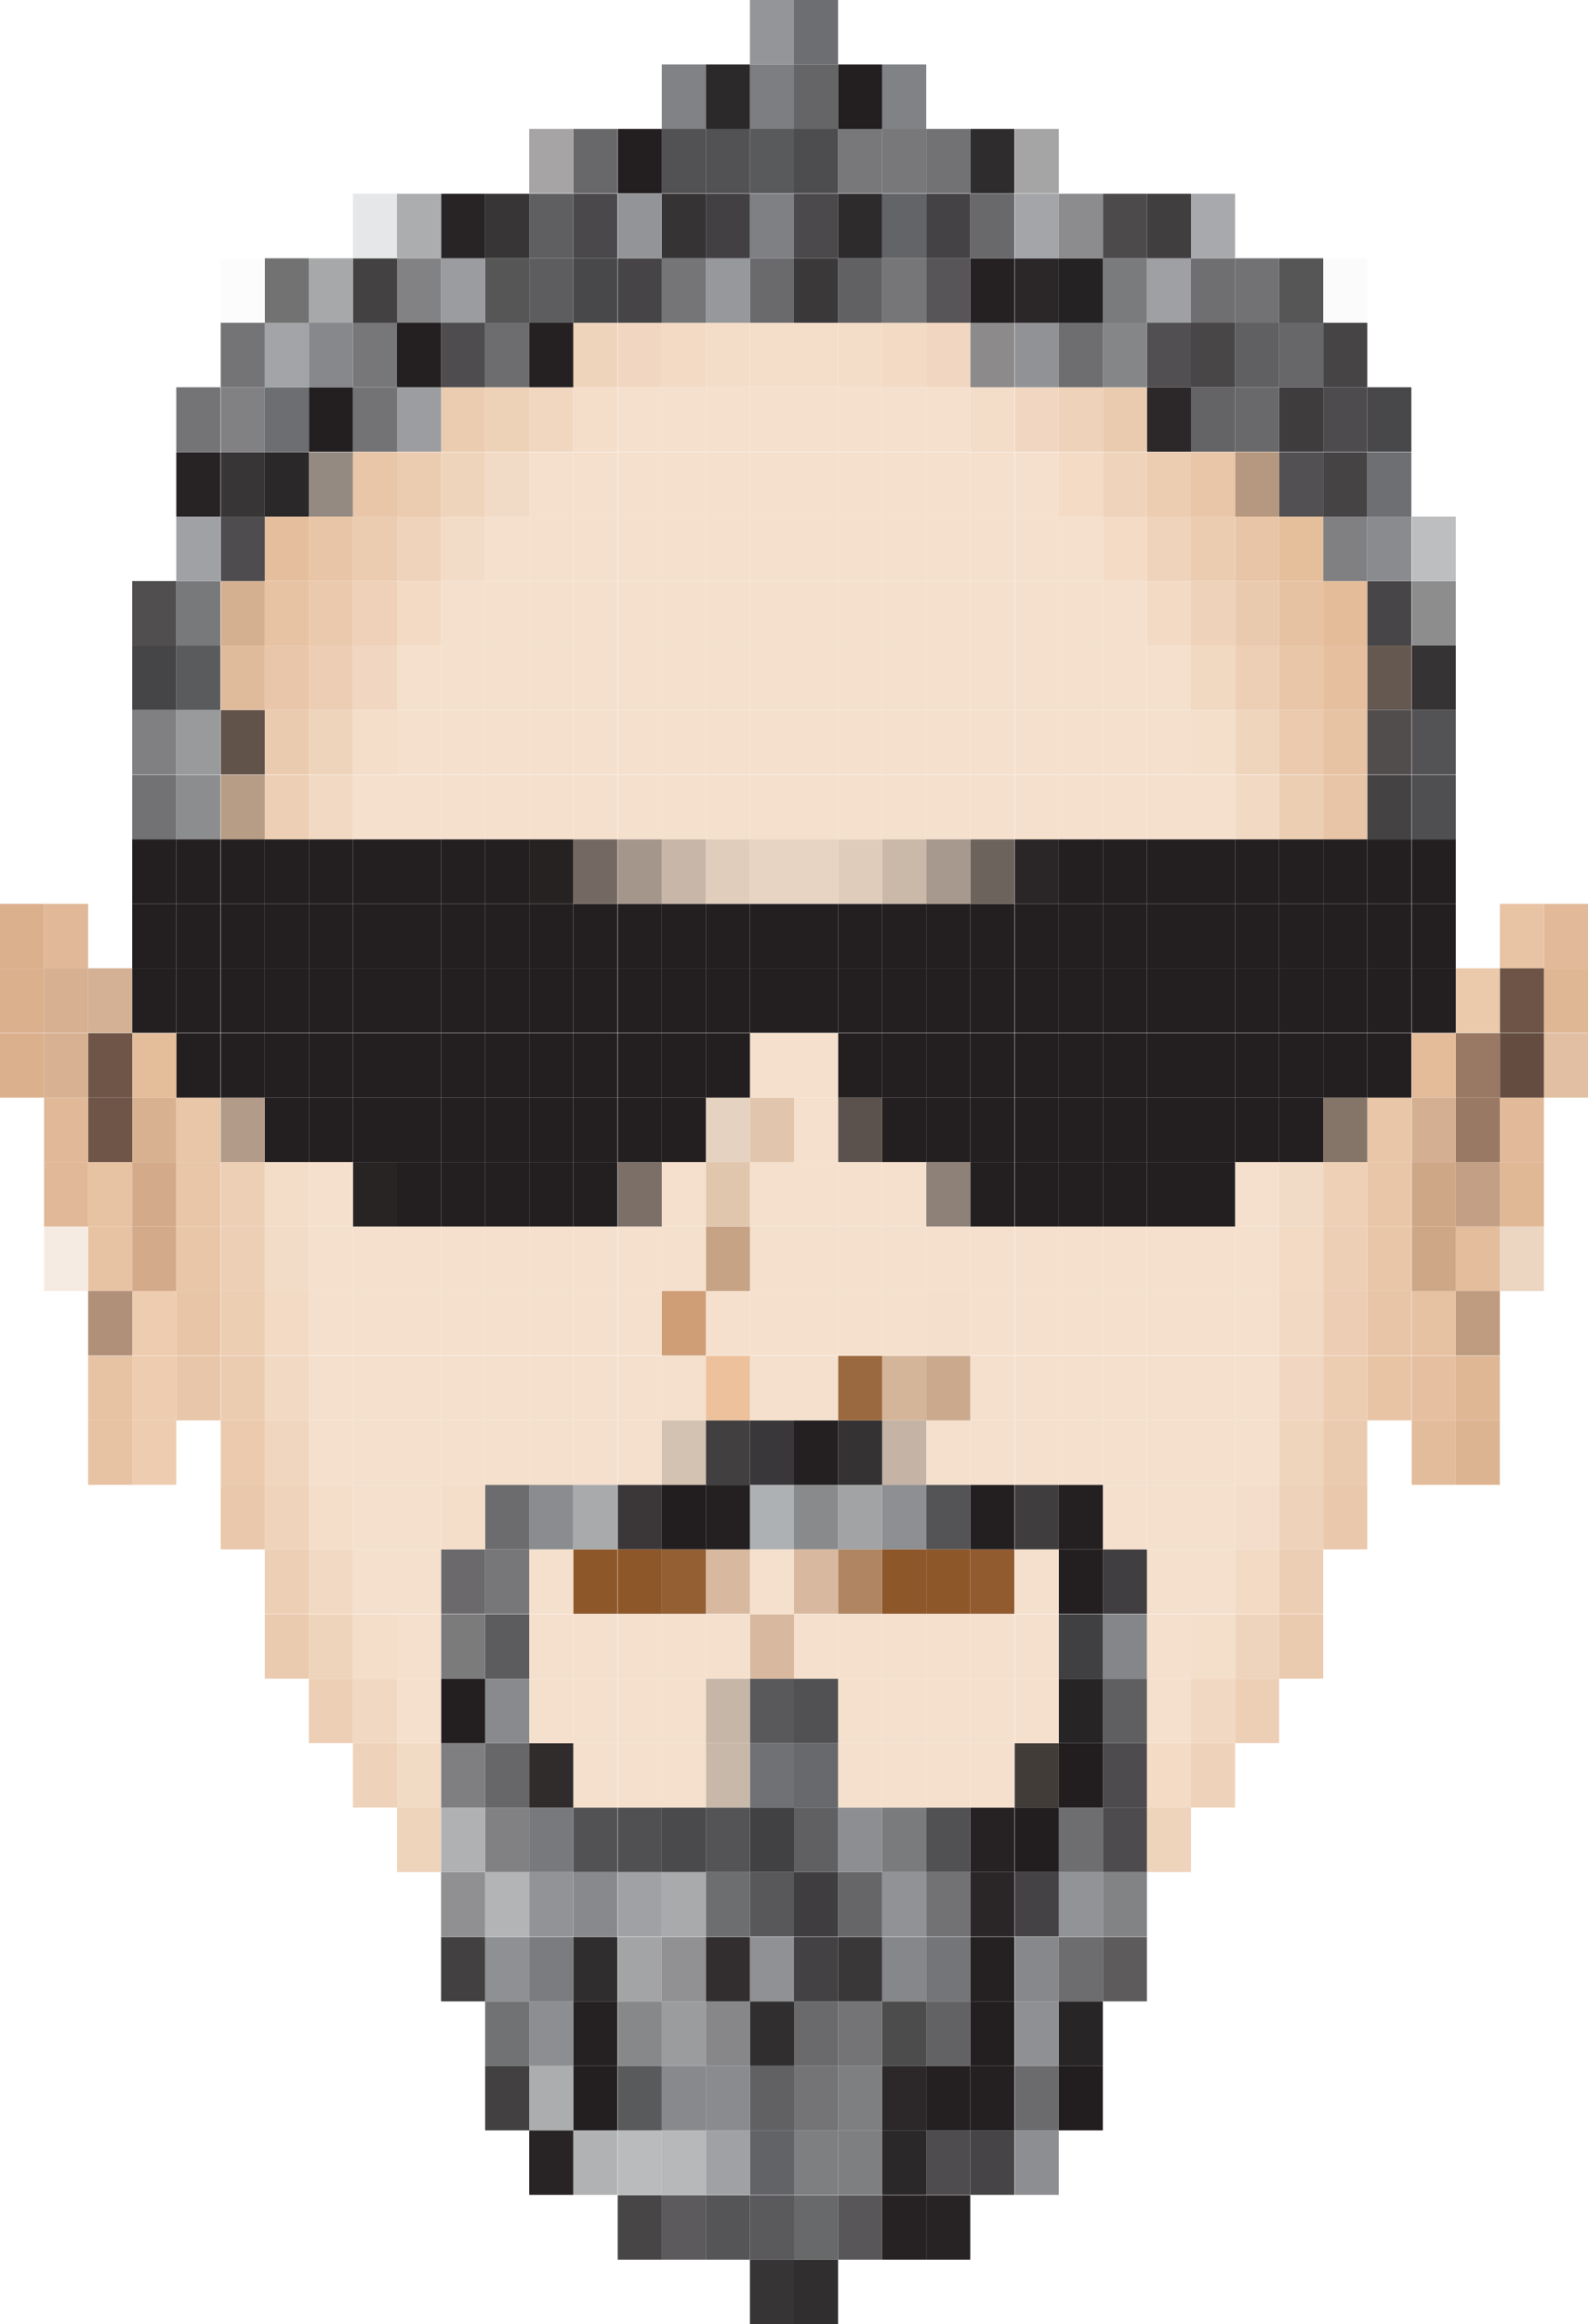 <?xml version="1.0" encoding="utf-8"?>
<!-- Generator: Adobe Illustrator 26.0.2, SVG Export Plug-In . SVG Version: 6.00 Build 0)  -->
<svg version="1.1" id="Layer_1" xmlns="http://www.w3.org/2000/svg" xmlns:xlink="http://www.w3.org/1999/xlink" x="0px" y="0px"
	 viewBox="0 0 436 638" style="enable-background:new 0 0 436 638;" xml:space="preserve">
<style type="text/css">
	.st0{fill:#302E2F;}
	.st1{fill:#363435;}
	.st2{fill:#272324;}
	.st3{fill:#262223;}
	.st4{fill:#585658;}
	.st5{fill:#68696B;}
	.st6{fill:#5A5A5C;}
	.st7{fill:#555557;}
	.st8{fill:#5C5A5C;}
	.st9{fill:#484547;}
	.st10{fill:#8C8E91;}
	.st11{fill:#464446;}
	.st12{fill:#4E4C4E;}
	.st13{fill:#2B2829;}
	.st14{fill:#7E7F81;}
	.st15{fill:#7D7F81;}
	.st16{fill:#626366;}
	.st17{fill:#9FA1A4;}
	.st18{fill:#B6B8BA;}
	.st19{fill:#B9BBBD;}
	.st20{fill:#B1B2B4;}
	.st21{fill:#282425;}
	.st22{fill:#221E1F;}
	.st23{fill:#6B6B6D;}
	.st24{fill:#242021;}
	.st25{fill:#2C2829;}
	.st26{fill:#747477;}
	.st27{fill:#616163;}
	.st28{fill:#8A8B8E;}
	.st29{fill:#88898C;}
	.st30{fill:#595A5C;}
	.st31{fill:#231F20;}
	.st32{fill:#ACADAF;}
	.st33{fill:#424041;}
	.st34{fill:#282526;}
	.st35{fill:#8E9093;}
	.st36{fill:#626164;}
	.st37{fill:#4D4C4D;}
	.st38{fill:#6A6A6C;}
	.st39{fill:#312E2F;}
	.st40{fill:#878789;}
	.st41{fill:#9A9C9E;}
	.st42{fill:#87888A;}
	.st43{fill:#252122;}
	.st44{fill:#8D8E91;}
	.st45{fill:#717274;}
	.st46{fill:#5E5B5C;}
	.st47{fill:#6D6D70;}
	.st48{fill:#87888B;}
	.st49{fill:#747578;}
	.st50{fill:#86878A;}
	.st51{fill:#3A3738;}
	.st52{fill:#434143;}
	.st53{fill:#909194;}
	.st54{fill:#322E30;}
	.st55{fill:#919193;}
	.st56{fill:#A3A4A6;}
	.st57{fill:#302D2E;}
	.st58{fill:#7B7C7F;}
	.st59{fill:#8F9093;}
	.st60{fill:#818385;}
	.st61{fill:#919396;}
	.st62{fill:#444244;}
	.st63{fill:#2A2627;}
	.st64{fill:#727275;}
	.st65{fill:#909295;}
	.st66{fill:#666668;}
	.st67{fill:#3F3D3F;}
	.st68{fill:#58585A;}
	.st69{fill:#6C6E70;}
	.st70{fill:#A8AAAC;}
	.st71{fill:#A0A1A4;}
	.st72{fill:#87898C;}
	.st73{fill:#B2B4B6;}
	.st74{fill:#909092;}
	.st75{fill:#EFD4BC;}
	.st76{fill:#4D4B4D;}
	.st77{fill:#6E6E71;}
	.st78{fill:#515052;}
	.st79{fill:#7A7B7D;}
	.st80{fill:#606063;}
	.st81{fill:#414042;}
	.st82{fill:#545355;}
	.st83{fill:#4A494B;}
	.st84{fill:#504F51;}
	.st85{fill:#525254;}
	.st86{fill:#77797C;}
	.st87{fill:#818183;}
	.st88{fill:#B0B1B3;}
	.st89{fill:#EED2BA;}
	.st90{fill:#F3DBC6;}
	.st91{fill:#423C39;}
	.st92{fill:#F5E0CD;}
	.st93{fill:#68696C;}
	.st94{fill:#707174;}
	.st95{fill:#C8B8AA;}
	.st96{fill:#312C2C;}
	.st97{fill:#676668;}
	.st98{fill:#7F7E80;}
	.st99{fill:#F2DBC5;}
	.st100{fill:#EED2B9;}
	.st101{fill:#EDCFB6;}
	.st102{fill:#F1D8C2;}
	.st103{fill:#5F5E60;}
	.st104{fill:#272425;}
	.st105{fill:#515153;}
	.st106{fill:#59595B;}
	.st107{fill:#C6B6A8;}
	.st108{fill:#898A8D;}
	.st109{fill:#EDCFB5;}
	.st110{fill:#EBCBB0;}
	.st111{fill:#EFD4BD;}
	.st112{fill:#F4DFCB;}
	.st113{fill:#858689;}
	.st114{fill:#403F41;}
	.st115{fill:#D8B99F;}
	.st116{fill:#5C5B5D;}
	.st117{fill:#7B7B7C;}
	.st118{fill:#F4DECA;}
	.st119{fill:#EBCBAF;}
	.st120{fill:#ECCEB4;}
	.st121{fill:#F2DAC4;}
	.st122{fill:#403E40;}
	.st123{fill:#915B2F;}
	.st124{fill:#8E572A;}
	.st125{fill:#B08561;}
	.st126{fill:#945F33;}
	.st127{fill:#777678;}
	.st128{fill:#6B696B;}
	.st129{fill:#F2D9C3;}
	.st130{fill:#EAC8AB;}
	.st131{fill:#F4DECB;}
	.st132{fill:#403D3F;}
	.st133{fill:#8D8F92;}
	.st134{fill:#A1A3A5;}
	.st135{fill:#898A8C;}
	.st136{fill:#AEB1B4;}
	.st137{fill:#3B3739;}
	.st138{fill:#8A8C8F;}
	.st139{fill:#6C6C6F;}
	.st140{fill:#EFD3BA;}
	.st141{fill:#DDB491;}
	.st142{fill:#E3BC9B;}
	.st143{fill:#F0D5BD;}
	.st144{fill:#C5B4A6;}
	.st145{fill:#353233;}
	.st146{fill:#393739;}
	.st147{fill:#413F40;}
	.st148{fill:#D3C1B1;}
	.st149{fill:#F0D6BF;}
	.st150{fill:#EBCAAE;}
	.st151{fill:#EECCAF;}
	.st152{fill:#E7C2A3;}
	.st153{fill:#DFB795;}
	.st154{fill:#E5BF9F;}
	.st155{fill:#E8C4A5;}
	.st156{fill:#ECCDB2;}
	.st157{fill:#F1D7C1;}
	.st158{fill:#CBA98C;}
	.st159{fill:#D5B59A;}
	.st160{fill:#9B693F;}
	.st161{fill:#ECC19C;}
	.st162{fill:#F1D9C3;}
	.st163{fill:#ECCCB1;}
	.st164{fill:#E8C6A9;}
	.st165{fill:#BF9C80;}
	.st166{fill:#E6C1A2;}
	.st167{fill:#E8C5A7;}
	.st168{fill:#EDCEB4;}
	.st169{fill:#F4DFCC;}
	.st170{fill:#CF9E76;}
	.st171{fill:#F2DAC5;}
	.st172{fill:#ECCEB3;}
	.st173{fill:#E8C5A6;}
	.st174{fill:#B09079;}
	.st175{fill:#ECD5C1;}
	.st176{fill:#E3BD9C;}
	.st177{fill:#CEA787;}
	.st178{fill:#E9C6A8;}
	.st179{fill:#C7A385;}
	.st180{fill:#F3DCC7;}
	.st181{fill:#E8C6A7;}
	.st182{fill:#D3AB8B;}
	.st183{fill:#F6EBE2;}
	.st184{fill:#E0B896;}
	.st185{fill:#C3A085;}
	.st186{fill:#EDD0B6;}
	.st187{fill:#F2DBC6;}
	.st188{fill:#8E8178;}
	.st189{fill:#E1C6AE;}
	.st190{fill:#7B6F68;}
	.st191{fill:#282424;}
	.st192{fill:#F3DCC8;}
	.st193{fill:#E1B998;}
	.st194{fill:#E2BA99;}
	.st195{fill:#997964;}
	.st196{fill:#D5AF91;}
	.st197{fill:#857568;}
	.st198{fill:#5B524E;}
	.st199{fill:#E1C5AD;}
	.st200{fill:#E5D2C0;}
	.st201{fill:#B29C89;}
	.st202{fill:#D8B191;}
	.st203{fill:#6F5547;}
	.st204{fill:#E2BFA2;}
	.st205{fill:#644C40;}
	.st206{fill:#E4BC9A;}
	.st207{fill:#E4BD9B;}
	.st208{fill:#D7B191;}
	.st209{fill:#DBB08D;}
	.st210{fill:#E0B795;}
	.st211{fill:#6D5447;}
	.st212{fill:#EBC9AB;}
	.st213{fill:#D4B195;}
	.st214{fill:#D7B091;}
	.st215{fill:#E8C3A4;}
	.st216{fill:#2A2526;}
	.st217{fill:#6D635D;}
	.st218{fill:#A7998D;}
	.st219{fill:#CAB8A9;}
	.st220{fill:#E0CCBB;}
	.st221{fill:#E7D4C2;}
	.st222{fill:#E1CDBC;}
	.st223{fill:#C8B6A8;}
	.st224{fill:#A5968B;}
	.st225{fill:#746962;}
	.st226{fill:#262222;}
	.st227{fill:#4F4E50;}
	.st228{fill:#444243;}
	.st229{fill:#F2D9C4;}
	.st230{fill:#B89D86;}
	.st231{fill:#8C8D8F;}
	.st232{fill:#535254;}
	.st233{fill:#524D4D;}
	.st234{fill:#61534A;}
	.st235{fill:#989A9C;}
	.st236{fill:#808082;}
	.st237{fill:#363334;}
	.st238{fill:#645850;}
	.st239{fill:#E5BF9E;}
	.st240{fill:#F1D8C1;}
	.st241{fill:#E9C6A9;}
	.st242{fill:#E0BB9B;}
	.st243{fill:#5A5B5D;}
	.st244{fill:#454446;}
	.st245{fill:#8E8D8D;}
	.st246{fill:#474547;}
	.st247{fill:#E4BC99;}
	.st248{fill:#E7C2A2;}
	.st249{fill:#EACAAE;}
	.st250{fill:#EED1B8;}
	.st251{fill:#EAC9AD;}
	.st252{fill:#E7C3A3;}
	.st253{fill:#D5B090;}
	.st254{fill:#77797B;}
	.st255{fill:#504E4F;}
	.st256{fill:#BCBEC0;}
	.st257{fill:#898B8E;}
	.st258{fill:#808083;}
	.st259{fill:#E5BE9C;}
	.st260{fill:#EBCCB0;}
	.st261{fill:#EFD3BB;}
	.st262{fill:#E5BF9D;}
	.st263{fill:#6E6F72;}
	.st264{fill:#454344;}
	.st265{fill:#525052;}
	.st266{fill:#B5987F;}
	.st267{fill:#ECCDB1;}
	.st268{fill:#948A82;}
	.st269{fill:#373536;}
	.st270{fill:#484749;}
	.st271{fill:#3F3C3E;}
	.st272{fill:#69686A;}
	.st273{fill:#646466;}
	.st274{fill:#F4DDC9;}
	.st275{fill:#F1D7C0;}
	.st276{fill:#EED2B8;}
	.st277{fill:#9C9DA0;}
	.st278{fill:#737375;}
	.st279{fill:#6C6E71;}
	.st280{fill:#818184;}
	.st281{fill:#747376;}
	.st282{fill:#474446;}
	.st283{fill:#605F61;}
	.st284{fill:#494648;}
	.st285{fill:#514F51;}
	.st286{fill:#858688;}
	.st287{fill:#6E6D6F;}
	.st288{fill:#919295;}
	.st289{fill:#8C8A8A;}
	.st290{fill:#F3DDC8;}
	.st291{fill:#F3DDC9;}
	.st292{fill:#6D6D6F;}
	.st293{fill:#777779;}
	.st294{fill:#86888B;}
	.st295{fill:#A2A4A7;}
	.st296{fill:#747476;}
	.st297{fill:#FBFBFB;}
	.st298{fill:#575657;}
	.st299{fill:#727274;}
	.st300{fill:#6F6F71;}
	.st301{fill:#9FA0A3;}
	.st302{fill:#252223;}
	.st303{fill:#2B2728;}
	.st304{fill:#575557;}
	.st305{fill:#767578;}
	.st306{fill:#616062;}
	.st307{fill:#3B3839;}
	.st308{fill:#6A6A6D;}
	.st309{fill:#96989B;}
	.st310{fill:#757577;}
	.st311{fill:#5D5D60;}
	.st312{fill:#9A9C9F;}
	.st313{fill:#828284;}
	.st314{fill:#434142;}
	.st315{fill:#A7A8AA;}
	.st316{fill:#737273;}
	.st317{fill:#FCFCFC;}
	.st318{fill:#A7A9AC;}
	.st319{fill:#413E40;}
	.st320{fill:#4C4A4B;}
	.st321{fill:#8C8C8F;}
	.st322{fill:#A3A5A8;}
	.st323{fill:#636467;}
	.st324{fill:#2E2B2C;}
	.st325{fill:#4B494B;}
	.st326{fill:#7E8083;}
	.st327{fill:#424042;}
	.st328{fill:#939497;}
	.st329{fill:#4A484A;}
	.st330{fill:#383536;}
	.st331{fill:#E6E7E8;}
	.st332{fill:#A6A5A5;}
	.st333{fill:#2F2C2D;}
	.st334{fill:#727174;}
	.st335{fill:#78787A;}
	.st336{fill:#78787B;}
	.st337{fill:#4D4C4E;}
	.st338{fill:#525153;}
	.st339{fill:#686769;}
	.st340{fill:#A6A4A5;}
	.st341{fill:#808285;}
	.st342{fill:#656467;}
	.st343{fill:#7C7E81;}
	.st344{fill:#2C292A;}
	.st345{fill:#6D6E71;}
	.st346{fill:#939598;}
</style>
<g>
	<rect x="218" y="620.3" class="st0" width="12.1" height="17.7"/>
	<rect x="205.9" y="620.3" class="st1" width="12.1" height="17.7"/>
	<rect x="254.3" y="602.6" class="st2" width="12.1" height="17.7"/>
	<rect x="242.2" y="602.6" class="st3" width="12.1" height="17.7"/>
	<rect x="230.1" y="602.6" class="st4" width="12.1" height="17.7"/>
	<rect x="218" y="602.6" class="st5" width="12.1" height="17.7"/>
	<rect x="205.9" y="602.6" class="st6" width="12.1" height="17.7"/>
	<rect x="193.8" y="602.6" class="st7" width="12.1" height="17.7"/>
	<rect x="181.7" y="602.6" class="st8" width="12.1" height="17.7"/>
	<rect x="169.6" y="602.6" class="st9" width="12.1" height="17.7"/>
	<rect x="278.6" y="584.8" class="st10" width="12.1" height="17.7"/>
	<rect x="266.4" y="584.8" class="st11" width="12.1" height="17.7"/>
	<rect x="254.3" y="584.8" class="st12" width="12.1" height="17.7"/>
	<rect x="242.2" y="584.8" class="st13" width="12.1" height="17.7"/>
	<rect x="230.1" y="584.8" class="st14" width="12.1" height="17.7"/>
	<rect x="218" y="584.8" class="st15" width="12.1" height="17.7"/>
	<rect x="205.9" y="584.8" class="st16" width="12.1" height="17.7"/>
	<rect x="193.8" y="584.8" class="st17" width="12.1" height="17.7"/>
	<rect x="181.7" y="584.8" class="st18" width="12.1" height="17.7"/>
	<rect x="169.6" y="584.8" class="st19" width="12.1" height="17.7"/>
	<rect x="157.4" y="584.8" class="st20" width="12.1" height="17.7"/>
	<rect x="145.3" y="584.8" class="st21" width="12.1" height="17.7"/>
	<rect x="290.7" y="567.1" class="st22" width="12.1" height="17.7"/>
	<rect x="278.6" y="567.1" class="st23" width="12.1" height="17.7"/>
	<rect x="266.4" y="567.1" class="st24" width="12.1" height="17.7"/>
	<rect x="254.3" y="567.1" class="st24" width="12.1" height="17.7"/>
	<rect x="242.2" y="567.1" class="st25" width="12.1" height="17.7"/>
	<rect x="230.1" y="567.1" class="st14" width="12.1" height="17.7"/>
	<rect x="218" y="567.1" class="st26" width="12.1" height="17.7"/>
	<rect x="205.9" y="567.1" class="st27" width="12.1" height="17.7"/>
	<rect x="193.8" y="567.1" class="st28" width="12.1" height="17.7"/>
	<rect x="181.7" y="567.1" class="st29" width="12.1" height="17.7"/>
	<rect x="169.6" y="567.1" class="st30" width="12.1" height="17.7"/>
	<rect x="157.4" y="567.1" class="st31" width="12.1" height="17.7"/>
	<rect x="145.3" y="567.1" class="st32" width="12.1" height="17.7"/>
	<rect x="133.2" y="567.1" class="st33" width="12.1" height="17.7"/>
	<rect x="290.7" y="549.4" class="st34" width="12.1" height="17.7"/>
	<rect x="278.6" y="549.4" class="st35" width="12.1" height="17.7"/>
	<rect x="266.4" y="549.4" class="st31" width="12.1" height="17.7"/>
	<rect x="254.3" y="549.4" class="st36" width="12.1" height="17.7"/>
	<rect x="242.2" y="549.4" class="st37" width="12.1" height="17.7"/>
	<rect x="230.1" y="549.4" class="st26" width="12.1" height="17.7"/>
	<rect x="218" y="549.4" class="st38" width="12.1" height="17.7"/>
	<rect x="205.9" y="549.4" class="st39" width="12.1" height="17.7"/>
	<rect x="193.8" y="549.4" class="st40" width="12.1" height="17.7"/>
	<rect x="181.7" y="549.4" class="st41" width="12.1" height="17.7"/>
	<rect x="169.6" y="549.4" class="st42" width="12.1" height="17.7"/>
	<rect x="157.4" y="549.4" class="st43" width="12.1" height="17.7"/>
	<rect x="145.3" y="549.4" class="st44" width="12.1" height="17.7"/>
	<rect x="133.2" y="549.4" class="st45" width="12.1" height="17.7"/>
	<rect x="302.8" y="531.7" class="st46" width="12.1" height="17.7"/>
	<rect x="290.7" y="531.7" class="st47" width="12.1" height="17.7"/>
	<rect x="278.6" y="531.7" class="st48" width="12.1" height="17.7"/>
	<rect x="266.4" y="531.7" class="st43" width="12.1" height="17.7"/>
	<rect x="254.3" y="531.7" class="st49" width="12.1" height="17.7"/>
	<rect x="242.2" y="531.7" class="st50" width="12.1" height="17.7"/>
	<rect x="230.1" y="531.7" class="st51" width="12.1" height="17.7"/>
	<rect x="218" y="531.7" class="st52" width="12.1" height="17.7"/>
	<rect x="205.9" y="531.7" class="st53" width="12.1" height="17.7"/>
	<rect x="193.8" y="531.7" class="st54" width="12.1" height="17.7"/>
	<rect x="181.7" y="531.7" class="st55" width="12.1" height="17.7"/>
	<rect x="169.6" y="531.7" class="st56" width="12.1" height="17.7"/>
	<rect x="157.4" y="531.7" class="st57" width="12.1" height="17.7"/>
	<rect x="145.3" y="531.7" class="st58" width="12.1" height="17.7"/>
	<rect x="133.2" y="531.7" class="st59" width="12.1" height="17.7"/>
	<rect x="121.1" y="531.7" class="st33" width="12.1" height="17.7"/>
	<rect x="302.8" y="513.9" class="st60" width="12.1" height="17.7"/>
	<rect x="290.7" y="513.9" class="st61" width="12.1" height="17.7"/>
	<rect x="278.6" y="513.9" class="st62" width="12.1" height="17.7"/>
	<rect x="266.4" y="513.9" class="st63" width="12.1" height="17.7"/>
	<rect x="254.3" y="513.9" class="st64" width="12.1" height="17.7"/>
	<rect x="242.2" y="513.9" class="st65" width="12.1" height="17.7"/>
	<rect x="230.1" y="513.9" class="st66" width="12.1" height="17.7"/>
	<rect x="218" y="513.9" class="st67" width="12.1" height="17.7"/>
	<rect x="205.9" y="513.9" class="st68" width="12.1" height="17.7"/>
	<rect x="193.8" y="513.9" class="st69" width="12.1" height="17.7"/>
	<rect x="181.7" y="513.9" class="st70" width="12.1" height="17.7"/>
	<rect x="169.6" y="513.9" class="st71" width="12.1" height="17.7"/>
	<rect x="157.4" y="513.9" class="st72" width="12.1" height="17.7"/>
	<rect x="145.3" y="513.9" class="st61" width="12.1" height="17.7"/>
	<rect x="133.2" y="513.9" class="st73" width="12.1" height="17.7"/>
	<rect x="121.1" y="513.9" class="st74" width="12.1" height="17.7"/>
	<rect x="314.9" y="496.2" class="st75" width="12.1" height="17.7"/>
	<rect x="302.8" y="496.2" class="st76" width="12.1" height="17.7"/>
	<rect x="290.7" y="496.2" class="st77" width="12.1" height="17.7"/>
	<rect x="278.6" y="496.2" class="st22" width="12.1" height="17.7"/>
	<rect x="266.4" y="496.2" class="st3" width="12.1" height="17.7"/>
	<rect x="254.3" y="496.2" class="st78" width="12.1" height="17.7"/>
	<rect x="242.2" y="496.2" class="st79" width="12.1" height="17.7"/>
	<rect x="230.1" y="496.2" class="st10" width="12.1" height="17.7"/>
	<rect x="218" y="496.2" class="st80" width="12.1" height="17.7"/>
	<rect x="205.9" y="496.2" class="st81" width="12.1" height="17.7"/>
	<rect x="193.8" y="496.2" class="st82" width="12.1" height="17.7"/>
	<rect x="181.7" y="496.2" class="st83" width="12.1" height="17.7"/>
	<rect x="169.6" y="496.2" class="st84" width="12.1" height="17.7"/>
	<rect x="157.4" y="496.2" class="st85" width="12.1" height="17.7"/>
	<rect x="145.3" y="496.2" class="st86" width="12.1" height="17.7"/>
	<rect x="133.2" y="496.2" class="st87" width="12.1" height="17.7"/>
	<rect x="121.1" y="496.2" class="st88" width="12.1" height="17.7"/>
	<rect x="109" y="496.2" class="st75" width="12.1" height="17.7"/>
	<rect x="327" y="478.5" class="st89" width="12.1" height="17.7"/>
	<rect x="314.9" y="478.5" class="st90" width="12.1" height="17.7"/>
	<rect x="302.8" y="478.5" class="st76" width="12.1" height="17.7"/>
	<rect x="290.7" y="478.5" class="st22" width="12.1" height="17.7"/>
	<rect x="278.6" y="478.5" class="st91" width="12.1" height="17.7"/>
	<rect x="266.4" y="478.5" class="st92" width="12.1" height="17.7"/>
	<rect x="254.3" y="478.5" class="st92" width="12.1" height="17.7"/>
	<rect x="242.2" y="478.5" class="st92" width="12.1" height="17.7"/>
	<rect x="230.1" y="478.5" class="st92" width="12.1" height="17.7"/>
	<rect x="218" y="478.5" class="st93" width="12.1" height="17.7"/>
	<rect x="205.9" y="478.5" class="st94" width="12.1" height="17.7"/>
	<rect x="193.8" y="478.5" class="st95" width="12.1" height="17.7"/>
	<rect x="181.7" y="478.5" class="st92" width="12.1" height="17.7"/>
	<rect x="169.6" y="478.5" class="st92" width="12.1" height="17.7"/>
	<rect x="157.4" y="478.5" class="st92" width="12.1" height="17.7"/>
	<rect x="145.3" y="478.5" class="st96" width="12.1" height="17.7"/>
	<rect x="133.2" y="478.5" class="st97" width="12.1" height="17.7"/>
	<rect x="121.1" y="478.5" class="st98" width="12.1" height="17.7"/>
	<rect x="109" y="478.5" class="st99" width="12.1" height="17.7"/>
	<rect x="96.9" y="478.5" class="st100" width="12.1" height="17.7"/>
	<rect x="339.1" y="460.8" class="st101" width="12.1" height="17.7"/>
	<rect x="327" y="460.8" class="st102" width="12.1" height="17.7"/>
	<rect x="314.9" y="460.8" class="st92" width="12.1" height="17.7"/>
	<rect x="302.8" y="460.8" class="st103" width="12.1" height="17.7"/>
	<rect x="290.7" y="460.8" class="st104" width="12.1" height="17.7"/>
	<rect x="278.6" y="460.8" class="st92" width="12.1" height="17.7"/>
	<rect x="266.4" y="460.8" class="st92" width="12.1" height="17.7"/>
	<rect x="254.3" y="460.8" class="st92" width="12.1" height="17.7"/>
	<rect x="242.2" y="460.8" class="st92" width="12.1" height="17.7"/>
	<rect x="230.1" y="460.8" class="st92" width="12.1" height="17.7"/>
	<rect x="218" y="460.8" class="st105" width="12.1" height="17.7"/>
	<rect x="205.9" y="460.8" class="st106" width="12.1" height="17.7"/>
	<rect x="193.8" y="460.8" class="st107" width="12.1" height="17.7"/>
	<rect x="181.7" y="460.8" class="st92" width="12.1" height="17.7"/>
	<rect x="169.6" y="460.8" class="st92" width="12.1" height="17.7"/>
	<rect x="157.4" y="460.8" class="st92" width="12.1" height="17.7"/>
	<rect x="145.3" y="460.8" class="st92" width="12.1" height="17.7"/>
	<rect x="133.2" y="460.8" class="st108" width="12.1" height="17.7"/>
	<rect x="121.1" y="460.8" class="st31" width="12.1" height="17.7"/>
	<rect x="109" y="460.8" class="st92" width="12.1" height="17.7"/>
	<rect x="96.9" y="460.8" class="st102" width="12.1" height="17.7"/>
	<rect x="84.8" y="460.8" class="st109" width="12.1" height="17.7"/>
	<rect x="351.2" y="443.1" class="st110" width="12.1" height="17.7"/>
	<rect x="339.1" y="443.1" class="st111" width="12.1" height="17.7"/>
	<rect x="327" y="443.1" class="st112" width="12.1" height="17.7"/>
	<rect x="314.9" y="443.1" class="st92" width="12.1" height="17.7"/>
	<rect x="302.8" y="443.1" class="st113" width="12.1" height="17.7"/>
	<rect x="290.7" y="443.1" class="st114" width="12.1" height="17.7"/>
	<rect x="278.6" y="443.1" class="st92" width="12.1" height="17.7"/>
	<rect x="266.4" y="443.1" class="st92" width="12.1" height="17.7"/>
	<rect x="254.3" y="443.1" class="st92" width="12.1" height="17.7"/>
	<rect x="242.2" y="443.1" class="st92" width="12.1" height="17.7"/>
	<rect x="230.1" y="443.1" class="st92" width="12.1" height="17.7"/>
	<rect x="218" y="443.1" class="st92" width="12.1" height="17.7"/>
	<rect x="205.9" y="443.1" class="st115" width="12.1" height="17.7"/>
	<rect x="193.8" y="443.1" class="st92" width="12.1" height="17.7"/>
	<rect x="181.7" y="443.1" class="st92" width="12.1" height="17.7"/>
	<rect x="169.6" y="443.1" class="st92" width="12.1" height="17.7"/>
	<rect x="157.4" y="443.1" class="st92" width="12.1" height="17.7"/>
	<rect x="145.3" y="443.1" class="st92" width="12.1" height="17.7"/>
	<rect x="133.2" y="443.1" class="st116" width="12.1" height="17.7"/>
	<rect x="121.1" y="443.1" class="st117" width="12.1" height="17.7"/>
	<rect x="109" y="443.1" class="st92" width="12.1" height="17.7"/>
	<rect x="96.9" y="443.1" class="st118" width="12.1" height="17.7"/>
	<rect x="84.8" y="443.1" class="st75" width="12.1" height="17.7"/>
	<rect x="72.7" y="443.1" class="st119" width="12.1" height="17.7"/>
	<rect x="351.2" y="425.3" class="st120" width="12.1" height="17.7"/>
	<rect x="339.1" y="425.3" class="st121" width="12.1" height="17.7"/>
	<rect x="327" y="425.3" class="st92" width="12.1" height="17.7"/>
	<rect x="314.9" y="425.3" class="st92" width="12.1" height="17.7"/>
	<rect x="302.8" y="425.3" class="st122" width="12.1" height="17.7"/>
	<rect x="290.7" y="425.3" class="st31" width="12.1" height="17.7"/>
	<rect x="278.6" y="425.3" class="st92" width="12.1" height="17.7"/>
	<rect x="266.4" y="425.3" class="st123" width="12.1" height="17.7"/>
	<rect x="254.3" y="425.3" class="st124" width="12.1" height="17.7"/>
	<rect x="242.2" y="425.3" class="st124" width="12.1" height="17.7"/>
	<rect x="230.1" y="425.3" class="st125" width="12.1" height="17.7"/>
	<rect x="218" y="425.3" class="st115" width="12.1" height="17.7"/>
	<rect x="205.9" y="425.3" class="st92" width="12.1" height="17.7"/>
	<rect x="193.8" y="425.3" class="st115" width="12.1" height="17.7"/>
	<rect x="181.7" y="425.3" class="st126" width="12.1" height="17.7"/>
	<rect x="169.6" y="425.3" class="st124" width="12.1" height="17.7"/>
	<rect x="157.4" y="425.3" class="st124" width="12.1" height="17.7"/>
	<rect x="145.3" y="425.3" class="st92" width="12.1" height="17.7"/>
	<rect x="133.2" y="425.3" class="st127" width="12.1" height="17.7"/>
	<rect x="121.1" y="425.3" class="st128" width="12.1" height="17.7"/>
	<rect x="109" y="425.3" class="st92" width="12.1" height="17.7"/>
	<rect x="96.9" y="425.3" class="st92" width="12.1" height="17.7"/>
	<rect x="84.8" y="425.3" class="st129" width="12.1" height="17.7"/>
	<rect x="72.7" y="425.3" class="st109" width="12.1" height="17.7"/>
	<rect x="363.3" y="407.6" class="st130" width="12.1" height="17.7"/>
	<rect x="351.2" y="407.6" class="st100" width="12.1" height="17.7"/>
	<rect x="339.1" y="407.6" class="st131" width="12.1" height="17.7"/>
	<rect x="327" y="407.6" class="st92" width="12.1" height="17.7"/>
	<rect x="314.9" y="407.6" class="st92" width="12.1" height="17.7"/>
	<rect x="302.8" y="407.6" class="st92" width="12.1" height="17.7"/>
	<rect x="290.7" y="407.6" class="st24" width="12.1" height="17.7"/>
	<rect x="278.6" y="407.6" class="st132" width="12.1" height="17.7"/>
	<rect x="266.4" y="407.6" class="st31" width="12.1" height="17.7"/>
	<rect x="254.3" y="407.6" class="st82" width="12.1" height="17.7"/>
	<rect x="242.2" y="407.6" class="st133" width="12.1" height="17.7"/>
	<rect x="230.1" y="407.6" class="st134" width="12.1" height="17.7"/>
	<rect x="218" y="407.6" class="st135" width="12.1" height="17.7"/>
	<rect x="205.9" y="407.6" class="st136" width="12.1" height="17.7"/>
	<rect x="193.8" y="407.6" class="st24" width="12.1" height="17.7"/>
	<rect x="181.7" y="407.6" class="st22" width="12.1" height="17.7"/>
	<rect x="169.6" y="407.6" class="st137" width="12.1" height="17.7"/>
	<rect x="157.4" y="407.6" class="st70" width="12.1" height="17.7"/>
	<rect x="145.3" y="407.6" class="st138" width="12.1" height="17.7"/>
	<rect x="133.2" y="407.6" class="st139" width="12.1" height="17.7"/>
	<rect x="121.1" y="407.6" class="st118" width="12.1" height="17.7"/>
	<rect x="109" y="407.6" class="st92" width="12.1" height="17.7"/>
	<rect x="96.9" y="407.6" class="st92" width="12.1" height="17.7"/>
	<rect x="84.8" y="407.6" class="st118" width="12.1" height="17.7"/>
	<rect x="72.7" y="407.6" class="st140" width="12.1" height="17.7"/>
	<rect x="60.6" y="407.6" class="st130" width="12.1" height="17.7"/>
	<rect x="399.7" y="389.9" class="st141" width="12.1" height="17.7"/>
	<rect x="387.6" y="389.9" class="st142" width="12.1" height="17.7"/>
	<rect x="363.3" y="389.9" class="st119" width="12.1" height="17.7"/>
	<rect x="351.2" y="389.9" class="st143" width="12.1" height="17.7"/>
	<rect x="339.1" y="389.9" class="st92" width="12.1" height="17.7"/>
	<rect x="327" y="389.9" class="st92" width="12.1" height="17.7"/>
	<rect x="314.9" y="389.9" class="st92" width="12.1" height="17.7"/>
	<rect x="302.8" y="389.9" class="st92" width="12.1" height="17.7"/>
	<rect x="290.7" y="389.9" class="st92" width="12.1" height="17.7"/>
	<rect x="278.6" y="389.9" class="st92" width="12.1" height="17.7"/>
	<rect x="266.4" y="389.9" class="st92" width="12.1" height="17.7"/>
	<rect x="254.3" y="389.9" class="st92" width="12.1" height="17.7"/>
	<rect x="242.2" y="389.9" class="st144" width="12.1" height="17.7"/>
	<rect x="230.1" y="389.9" class="st145" width="12.1" height="17.7"/>
	<rect x="218" y="389.9" class="st24" width="12.1" height="17.7"/>
	<rect x="205.9" y="389.9" class="st146" width="12.1" height="17.7"/>
	<rect x="193.8" y="389.9" class="st147" width="12.1" height="17.7"/>
	<rect x="181.7" y="389.9" class="st148" width="12.1" height="17.7"/>
	<rect x="169.6" y="389.9" class="st92" width="12.1" height="17.7"/>
	<rect x="157.4" y="389.9" class="st92" width="12.1" height="17.7"/>
	<rect x="145.3" y="389.9" class="st92" width="12.1" height="17.7"/>
	<rect x="133.2" y="389.9" class="st92" width="12.1" height="17.7"/>
	<rect x="121.1" y="389.9" class="st92" width="12.1" height="17.7"/>
	<rect x="109" y="389.9" class="st92" width="12.1" height="17.7"/>
	<rect x="96.9" y="389.9" class="st92" width="12.1" height="17.7"/>
	<rect x="84.8" y="389.9" class="st92" width="12.1" height="17.7"/>
	<rect x="72.7" y="389.9" class="st149" width="12.1" height="17.7"/>
	<rect x="60.6" y="389.9" class="st150" width="12.1" height="17.7"/>
	<rect x="36.3" y="389.9" class="st151" width="12.1" height="17.7"/>
	<rect x="24.2" y="389.9" class="st152" width="12.1" height="17.7"/>
	<rect x="399.7" y="372.2" class="st153" width="12.1" height="17.7"/>
	<rect x="387.6" y="372.2" class="st154" width="12.1" height="17.7"/>
	<rect x="375.4" y="372.2" class="st155" width="12.1" height="17.7"/>
	<rect x="363.3" y="372.2" class="st156" width="12.1" height="17.7"/>
	<rect x="351.2" y="372.2" class="st157" width="12.1" height="17.7"/>
	<rect x="339.1" y="372.2" class="st92" width="12.1" height="17.7"/>
	<rect x="327" y="372.2" class="st92" width="12.1" height="17.7"/>
	<rect x="314.9" y="372.2" class="st92" width="12.1" height="17.7"/>
	<rect x="302.8" y="372.2" class="st92" width="12.1" height="17.7"/>
	<rect x="290.7" y="372.2" class="st92" width="12.1" height="17.7"/>
	<rect x="278.6" y="372.2" class="st92" width="12.1" height="17.7"/>
	<rect x="266.4" y="372.2" class="st92" width="12.1" height="17.7"/>
	<rect x="254.3" y="372.2" class="st158" width="12.1" height="17.7"/>
	<rect x="242.2" y="372.2" class="st159" width="12.1" height="17.7"/>
	<rect x="230.1" y="372.2" class="st160" width="12.1" height="17.7"/>
	<rect x="218" y="372.2" class="st92" width="12.1" height="17.7"/>
	<rect x="205.9" y="372.2" class="st92" width="12.1" height="17.7"/>
	<rect x="193.8" y="372.2" class="st161" width="12.1" height="17.7"/>
	<rect x="181.7" y="372.2" class="st92" width="12.1" height="17.7"/>
	<rect x="169.6" y="372.2" class="st92" width="12.1" height="17.7"/>
	<rect x="157.4" y="372.2" class="st92" width="12.1" height="17.7"/>
	<rect x="145.3" y="372.2" class="st92" width="12.1" height="17.7"/>
	<rect x="133.2" y="372.2" class="st92" width="12.1" height="17.7"/>
	<rect x="121.1" y="372.2" class="st92" width="12.1" height="17.7"/>
	<rect x="109" y="372.2" class="st92" width="12.1" height="17.7"/>
	<rect x="96.9" y="372.2" class="st92" width="12.1" height="17.7"/>
	<rect x="84.8" y="372.2" class="st92" width="12.1" height="17.7"/>
	<rect x="72.7" y="372.2" class="st162" width="12.1" height="17.7"/>
	<rect x="60.6" y="372.2" class="st163" width="12.1" height="17.7"/>
	<rect x="48.4" y="372.2" class="st164" width="12.1" height="17.7"/>
	<rect x="36.3" y="372.2" class="st151" width="12.1" height="17.7"/>
	<rect x="24.2" y="372.2" class="st152" width="12.1" height="17.7"/>
	<rect x="399.7" y="354.4" class="st165" width="12.1" height="17.7"/>
	<rect x="387.6" y="354.4" class="st166" width="12.1" height="17.7"/>
	<rect x="375.4" y="354.4" class="st167" width="12.1" height="17.7"/>
	<rect x="363.3" y="354.4" class="st168" width="12.1" height="17.7"/>
	<rect x="351.2" y="354.4" class="st129" width="12.1" height="17.7"/>
	<rect x="339.1" y="354.4" class="st92" width="12.1" height="17.7"/>
	<rect x="327" y="354.4" class="st92" width="12.1" height="17.7"/>
	<rect x="314.9" y="354.4" class="st92" width="12.1" height="17.7"/>
	<rect x="302.8" y="354.4" class="st92" width="12.1" height="17.7"/>
	<rect x="290.7" y="354.4" class="st92" width="12.1" height="17.7"/>
	<rect x="278.6" y="354.4" class="st92" width="12.1" height="17.7"/>
	<rect x="266.4" y="354.4" class="st92" width="12.1" height="17.7"/>
	<rect x="254.3" y="354.4" class="st169" width="12.1" height="17.7"/>
	<rect x="242.2" y="354.4" class="st92" width="12.1" height="17.7"/>
	<rect x="230.1" y="354.4" class="st92" width="12.1" height="17.7"/>
	<rect x="218" y="354.4" class="st92" width="12.1" height="17.7"/>
	<rect x="205.9" y="354.4" class="st92" width="12.1" height="17.7"/>
	<rect x="193.8" y="354.4" class="st92" width="12.1" height="17.7"/>
	<rect x="181.7" y="354.4" class="st170" width="12.1" height="17.7"/>
	<rect x="169.6" y="354.4" class="st92" width="12.1" height="17.7"/>
	<rect x="157.4" y="354.4" class="st92" width="12.1" height="17.7"/>
	<rect x="145.3" y="354.4" class="st92" width="12.1" height="17.7"/>
	<rect x="133.2" y="354.4" class="st92" width="12.1" height="17.7"/>
	<rect x="121.1" y="354.4" class="st92" width="12.1" height="17.7"/>
	<rect x="109" y="354.4" class="st92" width="12.1" height="17.7"/>
	<rect x="96.9" y="354.4" class="st92" width="12.1" height="17.7"/>
	<rect x="84.8" y="354.4" class="st92" width="12.1" height="17.7"/>
	<rect x="72.7" y="354.4" class="st171" width="12.1" height="17.7"/>
	<rect x="60.6" y="354.4" class="st172" width="12.1" height="17.7"/>
	<rect x="48.4" y="354.4" class="st173" width="12.1" height="17.7"/>
	<rect x="36.3" y="354.4" class="st151" width="12.1" height="17.7"/>
	<rect x="24.2" y="354.4" class="st174" width="12.1" height="17.7"/>
	<rect x="411.8" y="336.7" class="st175" width="12.1" height="17.7"/>
	<rect x="399.7" y="336.7" class="st176" width="12.1" height="17.7"/>
	<rect x="387.6" y="336.7" class="st177" width="12.1" height="17.7"/>
	<rect x="375.4" y="336.7" class="st178" width="12.1" height="17.7"/>
	<rect x="363.3" y="336.7" class="st109" width="12.1" height="17.7"/>
	<rect x="351.2" y="336.7" class="st171" width="12.1" height="17.7"/>
	<rect x="339.1" y="336.7" class="st92" width="12.1" height="17.7"/>
	<rect x="327" y="336.7" class="st92" width="12.1" height="17.7"/>
	<rect x="314.9" y="336.7" class="st92" width="12.1" height="17.7"/>
	<rect x="302.8" y="336.7" class="st92" width="12.1" height="17.7"/>
	<rect x="290.7" y="336.7" class="st92" width="12.1" height="17.7"/>
	<rect x="278.6" y="336.7" class="st92" width="12.1" height="17.7"/>
	<rect x="266.4" y="336.7" class="st92" width="12.1" height="17.7"/>
	<rect x="254.3" y="336.7" class="st92" width="12.1" height="17.7"/>
	<rect x="242.2" y="336.7" class="st92" width="12.1" height="17.7"/>
	<rect x="230.1" y="336.7" class="st92" width="12.1" height="17.7"/>
	<rect x="218" y="336.7" class="st92" width="12.1" height="17.7"/>
	<rect x="205.9" y="336.7" class="st92" width="12.1" height="17.7"/>
	<rect x="193.8" y="336.7" class="st179" width="12.1" height="17.7"/>
	<rect x="181.7" y="336.7" class="st92" width="12.1" height="17.7"/>
	<rect x="169.6" y="336.7" class="st92" width="12.1" height="17.7"/>
	<rect x="157.4" y="336.7" class="st92" width="12.1" height="17.7"/>
	<rect x="145.3" y="336.7" class="st92" width="12.1" height="17.7"/>
	<rect x="133.2" y="336.7" class="st92" width="12.1" height="17.7"/>
	<rect x="121.1" y="336.7" class="st92" width="12.1" height="17.7"/>
	<rect x="109" y="336.7" class="st92" width="12.1" height="17.7"/>
	<rect x="96.9" y="336.7" class="st92" width="12.1" height="17.7"/>
	<rect x="84.8" y="336.7" class="st92" width="12.1" height="17.7"/>
	<rect x="72.7" y="336.7" class="st180" width="12.1" height="17.7"/>
	<rect x="60.6" y="336.7" class="st109" width="12.1" height="17.7"/>
	<rect x="48.4" y="336.7" class="st181" width="12.1" height="17.7"/>
	<rect x="36.3" y="336.7" class="st182" width="12.1" height="17.7"/>
	<rect x="24.2" y="336.7" class="st152" width="12.1" height="17.7"/>
	<rect x="12.1" y="336.7" class="st183" width="12.1" height="17.7"/>
	<rect x="411.8" y="319" class="st184" width="12.1" height="17.7"/>
	<rect x="399.7" y="319" class="st185" width="12.1" height="17.7"/>
	<rect x="387.6" y="319" class="st177" width="12.1" height="17.7"/>
	<rect x="375.4" y="319" class="st178" width="12.1" height="17.7"/>
	<rect x="363.3" y="319" class="st186" width="12.1" height="17.7"/>
	<rect x="351.2" y="319" class="st187" width="12.1" height="17.7"/>
	<rect x="339.1" y="319" class="st92" width="12.1" height="17.7"/>
	<rect x="327" y="319" class="st31" width="12.1" height="17.7"/>
	<rect x="314.9" y="319" class="st31" width="12.1" height="17.7"/>
	<rect x="302.8" y="319" class="st31" width="12.1" height="17.7"/>
	<rect x="290.7" y="319" class="st31" width="12.1" height="17.7"/>
	<rect x="278.6" y="319" class="st31" width="12.1" height="17.7"/>
	<rect x="266.4" y="319" class="st31" width="12.1" height="17.7"/>
	<rect x="254.3" y="319" class="st188" width="12.1" height="17.7"/>
	<rect x="242.2" y="319" class="st92" width="12.1" height="17.7"/>
	<rect x="230.1" y="319" class="st92" width="12.1" height="17.7"/>
	<rect x="218" y="319" class="st92" width="12.1" height="17.7"/>
	<rect x="205.9" y="319" class="st92" width="12.1" height="17.7"/>
	<rect x="193.8" y="319" class="st189" width="12.1" height="17.7"/>
	<rect x="181.7" y="319" class="st92" width="12.1" height="17.7"/>
	<rect x="169.6" y="319" class="st190" width="12.1" height="17.7"/>
	<rect x="157.4" y="319" class="st31" width="12.1" height="17.7"/>
	<rect x="145.3" y="319" class="st31" width="12.1" height="17.7"/>
	<rect x="133.2" y="319" class="st31" width="12.1" height="17.7"/>
	<rect x="121.1" y="319" class="st31" width="12.1" height="17.7"/>
	<rect x="109" y="319" class="st31" width="12.1" height="17.7"/>
	<rect x="96.9" y="319" class="st191" width="12.1" height="17.7"/>
	<rect x="84.8" y="319" class="st92" width="12.1" height="17.7"/>
	<rect x="72.7" y="319" class="st192" width="12.1" height="17.7"/>
	<rect x="60.6" y="319" class="st109" width="12.1" height="17.7"/>
	<rect x="48.4" y="319" class="st181" width="12.1" height="17.7"/>
	<rect x="36.3" y="319" class="st182" width="12.1" height="17.7"/>
	<rect x="24.2" y="319" class="st152" width="12.1" height="17.7"/>
	<rect x="12.1" y="319" class="st193" width="12.1" height="17.7"/>
	<rect x="411.8" y="301.3" class="st194" width="12.1" height="17.7"/>
	<rect x="399.7" y="301.3" class="st195" width="12.1" height="17.7"/>
	<rect x="387.6" y="301.3" class="st196" width="12.1" height="17.7"/>
	<rect x="375.4" y="301.3" class="st178" width="12.1" height="17.7"/>
	<rect x="363.3" y="301.3" class="st197" width="12.1" height="17.7"/>
	<rect x="351.2" y="301.3" class="st31" width="12.1" height="17.7"/>
	<rect x="339.1" y="301.3" class="st31" width="12.1" height="17.7"/>
	<rect x="327" y="301.3" class="st31" width="12.1" height="17.7"/>
	<rect x="314.9" y="301.3" class="st31" width="12.1" height="17.7"/>
	<rect x="302.8" y="301.3" class="st31" width="12.1" height="17.7"/>
	<rect x="290.7" y="301.3" class="st31" width="12.1" height="17.7"/>
	<rect x="278.6" y="301.3" class="st31" width="12.1" height="17.7"/>
	<rect x="266.4" y="301.3" class="st31" width="12.1" height="17.7"/>
	<rect x="254.3" y="301.3" class="st31" width="12.1" height="17.7"/>
	<rect x="242.2" y="301.3" class="st31" width="12.1" height="17.7"/>
	<rect x="230.1" y="301.3" class="st198" width="12.1" height="17.7"/>
	<rect x="218" y="301.3" class="st92" width="12.1" height="17.7"/>
	<rect x="205.9" y="301.3" class="st199" width="12.1" height="17.7"/>
	<rect x="193.8" y="301.3" class="st200" width="12.1" height="17.7"/>
	<rect x="181.7" y="301.3" class="st31" width="12.1" height="17.7"/>
	<rect x="169.6" y="301.3" class="st31" width="12.1" height="17.7"/>
	<rect x="157.4" y="301.3" class="st31" width="12.1" height="17.7"/>
	<rect x="145.3" y="301.3" class="st31" width="12.1" height="17.7"/>
	<rect x="133.2" y="301.3" class="st31" width="12.1" height="17.7"/>
	<rect x="121.1" y="301.3" class="st31" width="12.1" height="17.7"/>
	<rect x="109" y="301.3" class="st31" width="12.1" height="17.7"/>
	<rect x="96.9" y="301.3" class="st31" width="12.1" height="17.7"/>
	<rect x="84.8" y="301.3" class="st31" width="12.1" height="17.7"/>
	<rect x="72.7" y="301.3" class="st31" width="12.1" height="17.7"/>
	<rect x="60.6" y="301.3" class="st201" width="12.1" height="17.7"/>
	<rect x="48.4" y="301.3" class="st181" width="12.1" height="17.7"/>
	<rect x="36.3" y="301.3" class="st202" width="12.1" height="17.7"/>
	<rect x="24.2" y="301.3" class="st203" width="12.1" height="17.7"/>
	<rect x="12.1" y="301.3" class="st193" width="12.1" height="17.7"/>
	<rect x="423.9" y="283.6" class="st204" width="12.1" height="17.7"/>
	<rect x="411.8" y="283.6" class="st205" width="12.1" height="17.7"/>
	<rect x="399.7" y="283.6" class="st195" width="12.1" height="17.7"/>
	<rect x="387.6" y="283.6" class="st206" width="12.1" height="17.7"/>
	<rect x="375.4" y="283.6" class="st31" width="12.1" height="17.7"/>
	<rect x="363.3" y="283.6" class="st31" width="12.1" height="17.7"/>
	<rect x="351.2" y="283.6" class="st31" width="12.1" height="17.7"/>
	<rect x="339.1" y="283.6" class="st31" width="12.1" height="17.7"/>
	<rect x="327" y="283.6" class="st31" width="12.1" height="17.7"/>
	<rect x="314.9" y="283.6" class="st31" width="12.1" height="17.7"/>
	<rect x="302.8" y="283.6" class="st31" width="12.1" height="17.7"/>
	<rect x="290.7" y="283.6" class="st31" width="12.1" height="17.7"/>
	<rect x="278.6" y="283.6" class="st31" width="12.1" height="17.7"/>
	<rect x="266.4" y="283.6" class="st31" width="12.1" height="17.7"/>
	<rect x="254.3" y="283.6" class="st31" width="12.1" height="17.7"/>
	<rect x="242.2" y="283.6" class="st31" width="12.1" height="17.7"/>
	<rect x="230.1" y="283.6" class="st31" width="12.1" height="17.7"/>
	<rect x="218" y="283.6" class="st92" width="12.1" height="17.7"/>
	<rect x="205.9" y="283.6" class="st92" width="12.1" height="17.7"/>
	<rect x="193.8" y="283.6" class="st31" width="12.1" height="17.7"/>
	<rect x="181.7" y="283.6" class="st31" width="12.1" height="17.7"/>
	<rect x="169.6" y="283.6" class="st31" width="12.1" height="17.7"/>
	<rect x="157.4" y="283.6" class="st31" width="12.1" height="17.7"/>
	<rect x="145.3" y="283.6" class="st31" width="12.1" height="17.7"/>
	<rect x="133.2" y="283.6" class="st31" width="12.1" height="17.7"/>
	<rect x="121.1" y="283.6" class="st31" width="12.1" height="17.7"/>
	<rect x="109" y="283.6" class="st31" width="12.1" height="17.7"/>
	<rect x="96.9" y="283.6" class="st31" width="12.1" height="17.7"/>
	<rect x="84.8" y="283.6" class="st31" width="12.1" height="17.7"/>
	<rect x="72.7" y="283.6" class="st31" width="12.1" height="17.7"/>
	<rect x="60.6" y="283.6" class="st31" width="12.1" height="17.7"/>
	<rect x="48.4" y="283.6" class="st31" width="12.1" height="17.7"/>
	<rect x="36.3" y="283.6" class="st207" width="12.1" height="17.7"/>
	<rect x="24.2" y="283.6" class="st203" width="12.1" height="17.7"/>
	<rect x="12.1" y="283.6" class="st208" width="12.1" height="17.7"/>
	<rect y="283.6" class="st209" width="12.1" height="17.7"/>
	<rect x="423.9" y="265.8" class="st210" width="12.1" height="17.7"/>
	<rect x="411.8" y="265.8" class="st211" width="12.1" height="17.7"/>
	<rect x="399.7" y="265.8" class="st212" width="12.1" height="17.7"/>
	<rect x="387.6" y="265.8" class="st31" width="12.1" height="17.7"/>
	<rect x="375.4" y="265.8" class="st31" width="12.1" height="17.7"/>
	<rect x="363.3" y="265.8" class="st31" width="12.1" height="17.7"/>
	<rect x="351.2" y="265.8" class="st31" width="12.1" height="17.7"/>
	<rect x="339.1" y="265.8" class="st31" width="12.1" height="17.7"/>
	<rect x="327" y="265.8" class="st31" width="12.1" height="17.7"/>
	<rect x="314.9" y="265.8" class="st31" width="12.1" height="17.7"/>
	<rect x="302.8" y="265.8" class="st31" width="12.1" height="17.7"/>
	<rect x="290.7" y="265.8" class="st31" width="12.1" height="17.7"/>
	<rect x="278.6" y="265.8" class="st31" width="12.1" height="17.7"/>
	<rect x="266.4" y="265.8" class="st31" width="12.1" height="17.7"/>
	<rect x="254.3" y="265.8" class="st31" width="12.1" height="17.7"/>
	<rect x="242.2" y="265.8" class="st31" width="12.1" height="17.7"/>
	<rect x="230.1" y="265.8" class="st31" width="12.1" height="17.7"/>
	<rect x="218" y="265.8" class="st31" width="12.1" height="17.7"/>
	<rect x="205.9" y="265.8" class="st31" width="12.1" height="17.7"/>
	<rect x="193.8" y="265.8" class="st31" width="12.1" height="17.7"/>
	<rect x="181.7" y="265.8" class="st31" width="12.1" height="17.7"/>
	<rect x="169.6" y="265.8" class="st31" width="12.1" height="17.7"/>
	<rect x="157.4" y="265.8" class="st31" width="12.1" height="17.7"/>
	<rect x="145.3" y="265.8" class="st31" width="12.1" height="17.7"/>
	<rect x="133.2" y="265.8" class="st31" width="12.1" height="17.7"/>
	<rect x="121.1" y="265.8" class="st31" width="12.1" height="17.7"/>
	<rect x="109" y="265.8" class="st31" width="12.1" height="17.7"/>
	<rect x="96.9" y="265.8" class="st31" width="12.1" height="17.7"/>
	<rect x="84.8" y="265.8" class="st31" width="12.1" height="17.7"/>
	<rect x="72.7" y="265.8" class="st31" width="12.1" height="17.7"/>
	<rect x="60.6" y="265.8" class="st31" width="12.1" height="17.7"/>
	<rect x="48.4" y="265.8" class="st31" width="12.1" height="17.7"/>
	<rect x="36.3" y="265.8" class="st31" width="12.1" height="17.7"/>
	<rect x="24.2" y="265.8" class="st213" width="12.1" height="17.7"/>
	<rect x="12.1" y="265.8" class="st214" width="12.1" height="17.7"/>
	<rect y="265.8" class="st209" width="12.1" height="17.7"/>
	<rect x="423.9" y="248.1" class="st194" width="12.1" height="17.7"/>
	<rect x="411.8" y="248.1" class="st215" width="12.1" height="17.7"/>
	<rect x="387.6" y="248.1" class="st31" width="12.1" height="17.7"/>
	<rect x="375.4" y="248.1" class="st31" width="12.1" height="17.7"/>
	<rect x="363.3" y="248.1" class="st31" width="12.1" height="17.7"/>
	<rect x="351.2" y="248.1" class="st31" width="12.1" height="17.7"/>
	<rect x="339.1" y="248.1" class="st31" width="12.1" height="17.7"/>
	<rect x="327" y="248.1" class="st31" width="12.1" height="17.7"/>
	<rect x="314.9" y="248.1" class="st31" width="12.1" height="17.7"/>
	<rect x="302.8" y="248.1" class="st31" width="12.1" height="17.7"/>
	<rect x="290.7" y="248.1" class="st31" width="12.1" height="17.7"/>
	<rect x="278.6" y="248.1" class="st31" width="12.1" height="17.7"/>
	<rect x="266.4" y="248.1" class="st31" width="12.1" height="17.7"/>
	<rect x="254.3" y="248.1" class="st31" width="12.1" height="17.7"/>
	<rect x="242.2" y="248.1" class="st31" width="12.1" height="17.7"/>
	<rect x="230.1" y="248.1" class="st31" width="12.1" height="17.7"/>
	<rect x="218" y="248.1" class="st31" width="12.1" height="17.7"/>
	<rect x="205.9" y="248.1" class="st31" width="12.1" height="17.7"/>
	<rect x="193.8" y="248.1" class="st31" width="12.1" height="17.7"/>
	<rect x="181.7" y="248.1" class="st31" width="12.1" height="17.7"/>
	<rect x="169.6" y="248.1" class="st31" width="12.1" height="17.7"/>
	<rect x="157.4" y="248.1" class="st31" width="12.1" height="17.7"/>
	<rect x="145.3" y="248.1" class="st31" width="12.1" height="17.7"/>
	<rect x="133.2" y="248.1" class="st31" width="12.1" height="17.7"/>
	<rect x="121.1" y="248.1" class="st31" width="12.1" height="17.7"/>
	<rect x="109" y="248.1" class="st31" width="12.1" height="17.7"/>
	<rect x="96.9" y="248.1" class="st31" width="12.1" height="17.7"/>
	<rect x="84.8" y="248.1" class="st31" width="12.1" height="17.7"/>
	<rect x="72.7" y="248.1" class="st31" width="12.1" height="17.7"/>
	<rect x="60.6" y="248.1" class="st31" width="12.1" height="17.7"/>
	<rect x="48.4" y="248.1" class="st31" width="12.1" height="17.7"/>
	<rect x="36.3" y="248.1" class="st31" width="12.1" height="17.7"/>
	<rect x="12.1" y="248.1" class="st193" width="12.1" height="17.7"/>
	<rect y="248.1" class="st209" width="12.1" height="17.7"/>
	<rect x="387.6" y="230.4" class="st31" width="12.1" height="17.7"/>
	<rect x="375.4" y="230.4" class="st31" width="12.1" height="17.7"/>
	<rect x="363.3" y="230.4" class="st31" width="12.1" height="17.7"/>
	<rect x="351.2" y="230.4" class="st31" width="12.1" height="17.7"/>
	<rect x="339.1" y="230.4" class="st31" width="12.1" height="17.7"/>
	<rect x="327" y="230.4" class="st31" width="12.1" height="17.7"/>
	<rect x="314.9" y="230.4" class="st31" width="12.1" height="17.7"/>
	<rect x="302.8" y="230.4" class="st31" width="12.1" height="17.7"/>
	<rect x="290.7" y="230.4" class="st31" width="12.1" height="17.7"/>
	<rect x="278.6" y="230.4" class="st216" width="12.1" height="17.7"/>
	<rect x="266.4" y="230.4" class="st217" width="12.1" height="17.7"/>
	<rect x="254.3" y="230.4" class="st218" width="12.1" height="17.7"/>
	<rect x="242.2" y="230.4" class="st219" width="12.1" height="17.7"/>
	<rect x="230.1" y="230.4" class="st220" width="12.1" height="17.7"/>
	<rect x="218" y="230.4" class="st221" width="12.1" height="17.7"/>
	<rect x="205.9" y="230.4" class="st221" width="12.1" height="17.7"/>
	<rect x="193.8" y="230.4" class="st222" width="12.1" height="17.7"/>
	<rect x="181.7" y="230.4" class="st223" width="12.1" height="17.7"/>
	<rect x="169.6" y="230.4" class="st224" width="12.1" height="17.7"/>
	<rect x="157.4" y="230.4" class="st225" width="12.1" height="17.7"/>
	<rect x="145.3" y="230.4" class="st226" width="12.1" height="17.7"/>
	<rect x="133.2" y="230.4" class="st31" width="12.1" height="17.7"/>
	<rect x="121.1" y="230.4" class="st31" width="12.1" height="17.7"/>
	<rect x="109" y="230.4" class="st31" width="12.1" height="17.7"/>
	<rect x="96.9" y="230.4" class="st31" width="12.1" height="17.7"/>
	<rect x="84.8" y="230.4" class="st31" width="12.1" height="17.7"/>
	<rect x="72.7" y="230.4" class="st31" width="12.1" height="17.7"/>
	<rect x="60.6" y="230.4" class="st31" width="12.1" height="17.7"/>
	<rect x="48.4" y="230.4" class="st31" width="12.1" height="17.7"/>
	<rect x="36.3" y="230.4" class="st31" width="12.1" height="17.7"/>
	<rect x="387.6" y="212.7" class="st227" width="12.1" height="17.7"/>
	<rect x="375.4" y="212.7" class="st228" width="12.1" height="17.7"/>
	<rect x="363.3" y="212.7" class="st167" width="12.1" height="17.7"/>
	<rect x="351.2" y="212.7" class="st172" width="12.1" height="17.7"/>
	<rect x="339.1" y="212.7" class="st229" width="12.1" height="17.7"/>
	<rect x="327" y="212.7" class="st92" width="12.1" height="17.7"/>
	<rect x="314.9" y="212.7" class="st92" width="12.1" height="17.7"/>
	<rect x="302.8" y="212.7" class="st92" width="12.1" height="17.7"/>
	<rect x="290.7" y="212.7" class="st92" width="12.1" height="17.7"/>
	<rect x="278.6" y="212.7" class="st92" width="12.1" height="17.7"/>
	<rect x="266.4" y="212.7" class="st92" width="12.1" height="17.7"/>
	<rect x="254.3" y="212.7" class="st92" width="12.1" height="17.7"/>
	<rect x="242.2" y="212.7" class="st92" width="12.1" height="17.7"/>
	<rect x="230.1" y="212.7" class="st92" width="12.1" height="17.7"/>
	<rect x="218" y="212.7" class="st92" width="12.1" height="17.7"/>
	<rect x="205.9" y="212.7" class="st92" width="12.1" height="17.7"/>
	<rect x="193.8" y="212.7" class="st92" width="12.1" height="17.7"/>
	<rect x="181.7" y="212.7" class="st92" width="12.1" height="17.7"/>
	<rect x="169.6" y="212.7" class="st92" width="12.1" height="17.7"/>
	<rect x="157.4" y="212.7" class="st92" width="12.1" height="17.7"/>
	<rect x="145.3" y="212.7" class="st92" width="12.1" height="17.7"/>
	<rect x="133.2" y="212.7" class="st92" width="12.1" height="17.7"/>
	<rect x="121.1" y="212.7" class="st92" width="12.1" height="17.7"/>
	<rect x="109" y="212.7" class="st92" width="12.1" height="17.7"/>
	<rect x="96.9" y="212.7" class="st92" width="12.1" height="17.7"/>
	<rect x="84.8" y="212.7" class="st162" width="12.1" height="17.7"/>
	<rect x="72.7" y="212.7" class="st109" width="12.1" height="17.7"/>
	<rect x="60.6" y="212.7" class="st230" width="12.1" height="17.7"/>
	<rect x="48.4" y="212.7" class="st231" width="12.1" height="17.7"/>
	<rect x="36.3" y="212.7" class="st64" width="12.1" height="17.7"/>
	<rect x="387.6" y="194.9" class="st232" width="12.1" height="17.7"/>
	<rect x="375.4" y="194.9" class="st233" width="12.1" height="17.7"/>
	<rect x="363.3" y="194.9" class="st152" width="12.1" height="17.7"/>
	<rect x="351.2" y="194.9" class="st150" width="12.1" height="17.7"/>
	<rect x="339.1" y="194.9" class="st143" width="12.1" height="17.7"/>
	<rect x="327" y="194.9" class="st112" width="12.1" height="17.7"/>
	<rect x="314.9" y="194.9" class="st92" width="12.1" height="17.7"/>
	<rect x="302.8" y="194.9" class="st92" width="12.1" height="17.7"/>
	<rect x="290.7" y="194.9" class="st92" width="12.1" height="17.7"/>
	<rect x="278.6" y="194.9" class="st92" width="12.1" height="17.7"/>
	<rect x="266.4" y="194.9" class="st92" width="12.1" height="17.7"/>
	<rect x="254.3" y="194.9" class="st92" width="12.1" height="17.7"/>
	<rect x="242.2" y="194.9" class="st92" width="12.1" height="17.7"/>
	<rect x="230.1" y="194.9" class="st92" width="12.1" height="17.7"/>
	<rect x="218" y="194.9" class="st92" width="12.1" height="17.7"/>
	<rect x="205.9" y="194.9" class="st92" width="12.1" height="17.7"/>
	<rect x="193.8" y="194.9" class="st92" width="12.1" height="17.7"/>
	<rect x="181.7" y="194.9" class="st92" width="12.1" height="17.7"/>
	<rect x="169.6" y="194.9" class="st92" width="12.1" height="17.7"/>
	<rect x="157.4" y="194.9" class="st92" width="12.1" height="17.7"/>
	<rect x="145.3" y="194.9" class="st92" width="12.1" height="17.7"/>
	<rect x="133.2" y="194.9" class="st92" width="12.1" height="17.7"/>
	<rect x="121.1" y="194.9" class="st92" width="12.1" height="17.7"/>
	<rect x="109" y="194.9" class="st92" width="12.1" height="17.7"/>
	<rect x="96.9" y="194.9" class="st118" width="12.1" height="17.7"/>
	<rect x="84.8" y="194.9" class="st75" width="12.1" height="17.7"/>
	<rect x="72.7" y="194.9" class="st119" width="12.1" height="17.7"/>
	<rect x="60.6" y="194.9" class="st234" width="12.1" height="17.7"/>
	<rect x="48.4" y="194.9" class="st235" width="12.1" height="17.7"/>
	<rect x="36.3" y="194.9" class="st236" width="12.1" height="17.7"/>
	<rect x="387.6" y="177.2" class="st237" width="12.1" height="17.7"/>
	<rect x="375.4" y="177.2" class="st238" width="12.1" height="17.7"/>
	<rect x="363.3" y="177.2" class="st239" width="12.1" height="17.7"/>
	<rect x="351.2" y="177.2" class="st181" width="12.1" height="17.7"/>
	<rect x="339.1" y="177.2" class="st109" width="12.1" height="17.7"/>
	<rect x="327" y="177.2" class="st240" width="12.1" height="17.7"/>
	<rect x="314.9" y="177.2" class="st92" width="12.1" height="17.7"/>
	<rect x="302.8" y="177.2" class="st92" width="12.1" height="17.7"/>
	<rect x="290.7" y="177.2" class="st92" width="12.1" height="17.7"/>
	<rect x="278.6" y="177.2" class="st92" width="12.1" height="17.7"/>
	<rect x="266.4" y="177.2" class="st92" width="12.1" height="17.7"/>
	<rect x="254.3" y="177.2" class="st92" width="12.1" height="17.7"/>
	<rect x="242.2" y="177.2" class="st92" width="12.1" height="17.7"/>
	<rect x="230.1" y="177.2" class="st92" width="12.1" height="17.7"/>
	<rect x="218" y="177.2" class="st92" width="12.1" height="17.7"/>
	<rect x="205.9" y="177.2" class="st92" width="12.1" height="17.7"/>
	<rect x="193.8" y="177.2" class="st92" width="12.1" height="17.7"/>
	<rect x="181.7" y="177.2" class="st92" width="12.1" height="17.7"/>
	<rect x="169.6" y="177.2" class="st92" width="12.1" height="17.7"/>
	<rect x="157.4" y="177.2" class="st92" width="12.1" height="17.7"/>
	<rect x="145.3" y="177.2" class="st92" width="12.1" height="17.7"/>
	<rect x="133.2" y="177.2" class="st92" width="12.1" height="17.7"/>
	<rect x="121.1" y="177.2" class="st92" width="12.1" height="17.7"/>
	<rect x="109" y="177.2" class="st92" width="12.1" height="17.7"/>
	<rect x="96.9" y="177.2" class="st157" width="12.1" height="17.7"/>
	<rect x="84.8" y="177.2" class="st168" width="12.1" height="17.7"/>
	<rect x="72.7" y="177.2" class="st241" width="12.1" height="17.7"/>
	<rect x="60.6" y="177.2" class="st242" width="12.1" height="17.7"/>
	<rect x="48.4" y="177.2" class="st243" width="12.1" height="17.7"/>
	<rect x="36.3" y="177.2" class="st244" width="12.1" height="17.7"/>
	<rect x="387.6" y="159.5" class="st245" width="12.1" height="17.7"/>
	<rect x="375.4" y="159.5" class="st246" width="12.1" height="17.7"/>
	<rect x="363.3" y="159.5" class="st247" width="12.1" height="17.7"/>
	<rect x="351.2" y="159.5" class="st248" width="12.1" height="17.7"/>
	<rect x="339.1" y="159.5" class="st249" width="12.1" height="17.7"/>
	<rect x="327" y="159.5" class="st100" width="12.1" height="17.7"/>
	<rect x="314.9" y="159.5" class="st171" width="12.1" height="17.7"/>
	<rect x="302.8" y="159.5" class="st92" width="12.1" height="17.7"/>
	<rect x="290.7" y="159.5" class="st92" width="12.1" height="17.7"/>
	<rect x="278.6" y="159.5" class="st92" width="12.1" height="17.7"/>
	<rect x="266.4" y="159.5" class="st92" width="12.1" height="17.7"/>
	<rect x="254.3" y="159.5" class="st92" width="12.1" height="17.7"/>
	<rect x="242.2" y="159.5" class="st92" width="12.1" height="17.7"/>
	<rect x="230.1" y="159.5" class="st92" width="12.1" height="17.7"/>
	<rect x="218" y="159.5" class="st92" width="12.1" height="17.7"/>
	<rect x="205.9" y="159.5" class="st92" width="12.1" height="17.7"/>
	<rect x="193.8" y="159.5" class="st92" width="12.1" height="17.7"/>
	<rect x="181.7" y="159.5" class="st92" width="12.1" height="17.7"/>
	<rect x="169.6" y="159.5" class="st92" width="12.1" height="17.7"/>
	<rect x="157.4" y="159.5" class="st92" width="12.1" height="17.7"/>
	<rect x="145.3" y="159.5" class="st92" width="12.1" height="17.7"/>
	<rect x="133.2" y="159.5" class="st92" width="12.1" height="17.7"/>
	<rect x="121.1" y="159.5" class="st92" width="12.1" height="17.7"/>
	<rect x="109" y="159.5" class="st121" width="12.1" height="17.7"/>
	<rect x="96.9" y="159.5" class="st250" width="12.1" height="17.7"/>
	<rect x="84.8" y="159.5" class="st251" width="12.1" height="17.7"/>
	<rect x="72.7" y="159.5" class="st252" width="12.1" height="17.7"/>
	<rect x="60.6" y="159.5" class="st253" width="12.1" height="17.7"/>
	<rect x="48.4" y="159.5" class="st254" width="12.1" height="17.7"/>
	<rect x="36.3" y="159.5" class="st255" width="12.1" height="17.7"/>
	<rect x="387.6" y="141.8" class="st256" width="12.1" height="17.7"/>
	<rect x="375.4" y="141.8" class="st257" width="12.1" height="17.7"/>
	<rect x="363.3" y="141.8" class="st258" width="12.1" height="17.7"/>
	<rect x="351.2" y="141.8" class="st259" width="12.1" height="17.7"/>
	<rect x="339.1" y="141.8" class="st173" width="12.1" height="17.7"/>
	<rect x="327" y="141.8" class="st260" width="12.1" height="17.7"/>
	<rect x="314.9" y="141.8" class="st261" width="12.1" height="17.7"/>
	<rect x="302.8" y="141.8" class="st90" width="12.1" height="17.7"/>
	<rect x="290.7" y="141.8" class="st92" width="12.1" height="17.7"/>
	<rect x="278.6" y="141.8" class="st92" width="12.1" height="17.7"/>
	<rect x="266.4" y="141.8" class="st92" width="12.1" height="17.7"/>
	<rect x="254.3" y="141.8" class="st92" width="12.1" height="17.7"/>
	<rect x="242.2" y="141.8" class="st92" width="12.1" height="17.7"/>
	<rect x="230.1" y="141.8" class="st92" width="12.1" height="17.7"/>
	<rect x="218" y="141.8" class="st92" width="12.1" height="17.7"/>
	<rect x="205.9" y="141.8" class="st92" width="12.1" height="17.7"/>
	<rect x="193.8" y="141.8" class="st92" width="12.1" height="17.7"/>
	<rect x="181.7" y="141.8" class="st92" width="12.1" height="17.7"/>
	<rect x="169.6" y="141.8" class="st92" width="12.1" height="17.7"/>
	<rect x="157.4" y="141.8" class="st92" width="12.1" height="17.7"/>
	<rect x="145.3" y="141.8" class="st92" width="12.1" height="17.7"/>
	<rect x="133.2" y="141.8" class="st92" width="12.1" height="17.7"/>
	<rect x="121.1" y="141.8" class="st180" width="12.1" height="17.7"/>
	<rect x="109" y="141.8" class="st140" width="12.1" height="17.7"/>
	<rect x="96.9" y="141.8" class="st260" width="12.1" height="17.7"/>
	<rect x="84.8" y="141.8" class="st173" width="12.1" height="17.7"/>
	<rect x="72.7" y="141.8" class="st262" width="12.1" height="17.7"/>
	<rect x="60.6" y="141.8" class="st12" width="12.1" height="17.7"/>
	<rect x="48.4" y="141.8" class="st17" width="12.1" height="17.7"/>
	<rect x="375.4" y="124.1" class="st263" width="12.1" height="17.7"/>
	<rect x="363.3" y="124.1" class="st264" width="12.1" height="17.7"/>
	<rect x="351.2" y="124.1" class="st265" width="12.1" height="17.7"/>
	<rect x="339.1" y="124.1" class="st266" width="12.1" height="17.7"/>
	<rect x="327" y="124.1" class="st178" width="12.1" height="17.7"/>
	<rect x="314.9" y="124.1" class="st267" width="12.1" height="17.7"/>
	<rect x="302.8" y="124.1" class="st261" width="12.1" height="17.7"/>
	<rect x="290.7" y="124.1" class="st90" width="12.1" height="17.7"/>
	<rect x="278.6" y="124.1" class="st92" width="12.1" height="17.7"/>
	<rect x="266.4" y="124.1" class="st92" width="12.1" height="17.7"/>
	<rect x="254.3" y="124.1" class="st92" width="12.1" height="17.7"/>
	<rect x="242.2" y="124.1" class="st92" width="12.1" height="17.7"/>
	<rect x="230.1" y="124.1" class="st92" width="12.1" height="17.7"/>
	<rect x="218" y="124.1" class="st92" width="12.1" height="17.7"/>
	<rect x="205.9" y="124.1" class="st92" width="12.1" height="17.7"/>
	<rect x="193.8" y="124.1" class="st92" width="12.1" height="17.7"/>
	<rect x="181.7" y="124.1" class="st92" width="12.1" height="17.7"/>
	<rect x="169.6" y="124.1" class="st92" width="12.1" height="17.7"/>
	<rect x="157.4" y="124.1" class="st92" width="12.1" height="17.7"/>
	<rect x="145.3" y="124.1" class="st92" width="12.1" height="17.7"/>
	<rect x="133.2" y="124.1" class="st187" width="12.1" height="17.7"/>
	<rect x="121.1" y="124.1" class="st75" width="12.1" height="17.7"/>
	<rect x="109" y="124.1" class="st163" width="12.1" height="17.7"/>
	<rect x="96.9" y="124.1" class="st178" width="12.1" height="17.7"/>
	<rect x="84.8" y="124.1" class="st268" width="12.1" height="17.7"/>
	<rect x="72.7" y="124.1" class="st13" width="12.1" height="17.7"/>
	<rect x="60.6" y="124.1" class="st269" width="12.1" height="17.7"/>
	<rect x="48.4" y="124.1" class="st2" width="12.1" height="17.7"/>
	<rect x="375.4" y="106.3" class="st270" width="12.1" height="17.7"/>
	<rect x="363.3" y="106.3" class="st76" width="12.1" height="17.7"/>
	<rect x="351.2" y="106.3" class="st271" width="12.1" height="17.7"/>
	<rect x="339.1" y="106.3" class="st272" width="12.1" height="17.7"/>
	<rect x="327" y="106.3" class="st273" width="12.1" height="17.7"/>
	<rect x="314.9" y="106.3" class="st25" width="12.1" height="17.7"/>
	<rect x="302.8" y="106.3" class="st119" width="12.1" height="17.7"/>
	<rect x="290.7" y="106.3" class="st100" width="12.1" height="17.7"/>
	<rect x="278.6" y="106.3" class="st157" width="12.1" height="17.7"/>
	<rect x="266.4" y="106.3" class="st192" width="12.1" height="17.7"/>
	<rect x="254.3" y="106.3" class="st92" width="12.1" height="17.7"/>
	<rect x="242.2" y="106.3" class="st92" width="12.1" height="17.7"/>
	<rect x="230.1" y="106.3" class="st92" width="12.1" height="17.7"/>
	<rect x="218" y="106.3" class="st92" width="12.1" height="17.7"/>
	<rect x="205.9" y="106.3" class="st92" width="12.1" height="17.7"/>
	<rect x="193.8" y="106.3" class="st92" width="12.1" height="17.7"/>
	<rect x="181.7" y="106.3" class="st92" width="12.1" height="17.7"/>
	<rect x="169.6" y="106.3" class="st92" width="12.1" height="17.7"/>
	<rect x="157.4" y="106.3" class="st274" width="12.1" height="17.7"/>
	<rect x="145.3" y="106.3" class="st275" width="12.1" height="17.7"/>
	<rect x="133.2" y="106.3" class="st276" width="12.1" height="17.7"/>
	<rect x="121.1" y="106.3" class="st260" width="12.1" height="17.7"/>
	<rect x="109" y="106.3" class="st277" width="12.1" height="17.7"/>
	<rect x="96.9" y="106.3" class="st278" width="12.1" height="17.7"/>
	<rect x="84.8" y="106.3" class="st31" width="12.1" height="17.7"/>
	<rect x="72.7" y="106.3" class="st279" width="12.1" height="17.7"/>
	<rect x="60.6" y="106.3" class="st280" width="12.1" height="17.7"/>
	<rect x="48.4" y="106.3" class="st281" width="12.1" height="17.7"/>
	<rect x="363.3" y="88.6" class="st282" width="12.1" height="17.7"/>
	<rect x="351.2" y="88.6" class="st97" width="12.1" height="17.7"/>
	<rect x="339.1" y="88.6" class="st283" width="12.1" height="17.7"/>
	<rect x="327" y="88.6" class="st284" width="12.1" height="17.7"/>
	<rect x="314.9" y="88.6" class="st285" width="12.1" height="17.7"/>
	<rect x="302.8" y="88.6" class="st286" width="12.1" height="17.7"/>
	<rect x="290.7" y="88.6" class="st287" width="12.1" height="17.7"/>
	<rect x="278.6" y="88.6" class="st288" width="12.1" height="17.7"/>
	<rect x="266.4" y="88.6" class="st289" width="12.1" height="17.7"/>
	<rect x="254.3" y="88.6" class="st157" width="12.1" height="17.7"/>
	<rect x="242.2" y="88.6" class="st171" width="12.1" height="17.7"/>
	<rect x="230.1" y="88.6" class="st290" width="12.1" height="17.7"/>
	<rect x="218" y="88.6" class="st118" width="12.1" height="17.7"/>
	<rect x="205.9" y="88.6" class="st118" width="12.1" height="17.7"/>
	<rect x="193.8" y="88.6" class="st291" width="12.1" height="17.7"/>
	<rect x="181.7" y="88.6" class="st171" width="12.1" height="17.7"/>
	<rect x="169.6" y="88.6" class="st157" width="12.1" height="17.7"/>
	<rect x="157.4" y="88.6" class="st75" width="12.1" height="17.7"/>
	<rect x="145.3" y="88.6" class="st43" width="12.1" height="17.7"/>
	<rect x="133.2" y="88.6" class="st292" width="12.1" height="17.7"/>
	<rect x="121.1" y="88.6" class="st12" width="12.1" height="17.7"/>
	<rect x="109" y="88.6" class="st24" width="12.1" height="17.7"/>
	<rect x="96.9" y="88.6" class="st293" width="12.1" height="17.7"/>
	<rect x="84.8" y="88.6" class="st294" width="12.1" height="17.7"/>
	<rect x="72.7" y="88.6" class="st295" width="12.1" height="17.7"/>
	<rect x="60.6" y="88.6" class="st296" width="12.1" height="17.7"/>
	<rect x="363.3" y="70.9" class="st297" width="12.1" height="17.7"/>
	<rect x="351.2" y="70.9" class="st298" width="12.1" height="17.7"/>
	<rect x="339.1" y="70.9" class="st299" width="12.1" height="17.7"/>
	<rect x="327" y="70.9" class="st300" width="12.1" height="17.7"/>
	<rect x="314.9" y="70.9" class="st301" width="12.1" height="17.7"/>
	<rect x="302.8" y="70.9" class="st79" width="12.1" height="17.7"/>
	<rect x="290.7" y="70.9" class="st302" width="12.1" height="17.7"/>
	<rect x="278.6" y="70.9" class="st303" width="12.1" height="17.7"/>
	<rect x="266.4" y="70.9" class="st43" width="12.1" height="17.7"/>
	<rect x="254.3" y="70.9" class="st304" width="12.1" height="17.7"/>
	<rect x="242.2" y="70.9" class="st305" width="12.1" height="17.7"/>
	<rect x="230.1" y="70.9" class="st306" width="12.1" height="17.7"/>
	<rect x="218" y="70.9" class="st307" width="12.1" height="17.7"/>
	<rect x="205.9" y="70.9" class="st308" width="12.1" height="17.7"/>
	<rect x="193.8" y="70.9" class="st309" width="12.1" height="17.7"/>
	<rect x="181.7" y="70.9" class="st310" width="12.1" height="17.7"/>
	<rect x="169.6" y="70.9" class="st11" width="12.1" height="17.7"/>
	<rect x="157.4" y="70.9" class="st270" width="12.1" height="17.7"/>
	<rect x="145.3" y="70.9" class="st311" width="12.1" height="17.7"/>
	<rect x="133.2" y="70.9" class="st298" width="12.1" height="17.7"/>
	<rect x="121.1" y="70.9" class="st312" width="12.1" height="17.7"/>
	<rect x="109" y="70.9" class="st313" width="12.1" height="17.7"/>
	<rect x="96.9" y="70.9" class="st314" width="12.1" height="17.7"/>
	<rect x="84.8" y="70.9" class="st315" width="12.1" height="17.7"/>
	<rect x="72.7" y="70.9" class="st316" width="12.1" height="17.7"/>
	<rect x="60.6" y="70.9" class="st317" width="12.1" height="17.7"/>
	<rect x="327" y="53.2" class="st318" width="12.1" height="17.7"/>
	<rect x="314.9" y="53.2" class="st319" width="12.1" height="17.7"/>
	<rect x="302.8" y="53.2" class="st320" width="12.1" height="17.7"/>
	<rect x="290.7" y="53.2" class="st321" width="12.1" height="17.7"/>
	<rect x="278.6" y="53.2" class="st322" width="12.1" height="17.7"/>
	<rect x="266.4" y="53.2" class="st272" width="12.1" height="17.7"/>
	<rect x="254.3" y="53.2" class="st62" width="12.1" height="17.7"/>
	<rect x="242.2" y="53.2" class="st323" width="12.1" height="17.7"/>
	<rect x="230.1" y="53.2" class="st324" width="12.1" height="17.7"/>
	<rect x="218" y="53.2" class="st325" width="12.1" height="17.7"/>
	<rect x="205.9" y="53.2" class="st326" width="12.1" height="17.7"/>
	<rect x="193.8" y="53.2" class="st327" width="12.1" height="17.7"/>
	<rect x="181.7" y="53.2" class="st237" width="12.1" height="17.7"/>
	<rect x="169.6" y="53.2" class="st328" width="12.1" height="17.7"/>
	<rect x="157.4" y="53.2" class="st329" width="12.1" height="17.7"/>
	<rect x="145.3" y="53.2" class="st103" width="12.1" height="17.7"/>
	<rect x="133.2" y="53.2" class="st330" width="12.1" height="17.7"/>
	<rect x="121.1" y="53.2" class="st21" width="12.1" height="17.7"/>
	<rect x="109" y="53.2" class="st32" width="12.1" height="17.7"/>
	<rect x="96.9" y="53.2" class="st331" width="12.1" height="17.7"/>
	<rect x="278.6" y="35.4" class="st332" width="12.1" height="17.7"/>
	<rect x="266.4" y="35.4" class="st333" width="12.1" height="17.7"/>
	<rect x="254.3" y="35.4" class="st334" width="12.1" height="17.7"/>
	<rect x="242.2" y="35.4" class="st335" width="12.1" height="17.7"/>
	<rect x="230.1" y="35.4" class="st336" width="12.1" height="17.7"/>
	<rect x="218" y="35.4" class="st337" width="12.1" height="17.7"/>
	<rect x="205.9" y="35.4" class="st30" width="12.1" height="17.7"/>
	<rect x="193.8" y="35.4" class="st338" width="12.1" height="17.7"/>
	<rect x="181.7" y="35.4" class="st338" width="12.1" height="17.7"/>
	<rect x="169.6" y="35.4" class="st31" width="12.1" height="17.7"/>
	<rect x="157.4" y="35.4" class="st339" width="12.1" height="17.7"/>
	<rect x="145.3" y="35.4" class="st340" width="12.1" height="17.7"/>
	<rect x="242.2" y="17.7" class="st341" width="12.1" height="17.7"/>
	<rect x="230.1" y="17.7" class="st31" width="12.1" height="17.7"/>
	<rect x="218" y="17.7" class="st342" width="12.1" height="17.7"/>
	<rect x="205.9" y="17.7" class="st343" width="12.1" height="17.7"/>
	<rect x="193.8" y="17.7" class="st344" width="12.1" height="17.7"/>
	<rect x="181.7" y="17.7" class="st341" width="12.1" height="17.7"/>
	<rect x="218" class="st345" width="12.1" height="17.7"/>
	<rect x="205.9" class="st346" width="12.1" height="17.7"/>
</g>
</svg>
